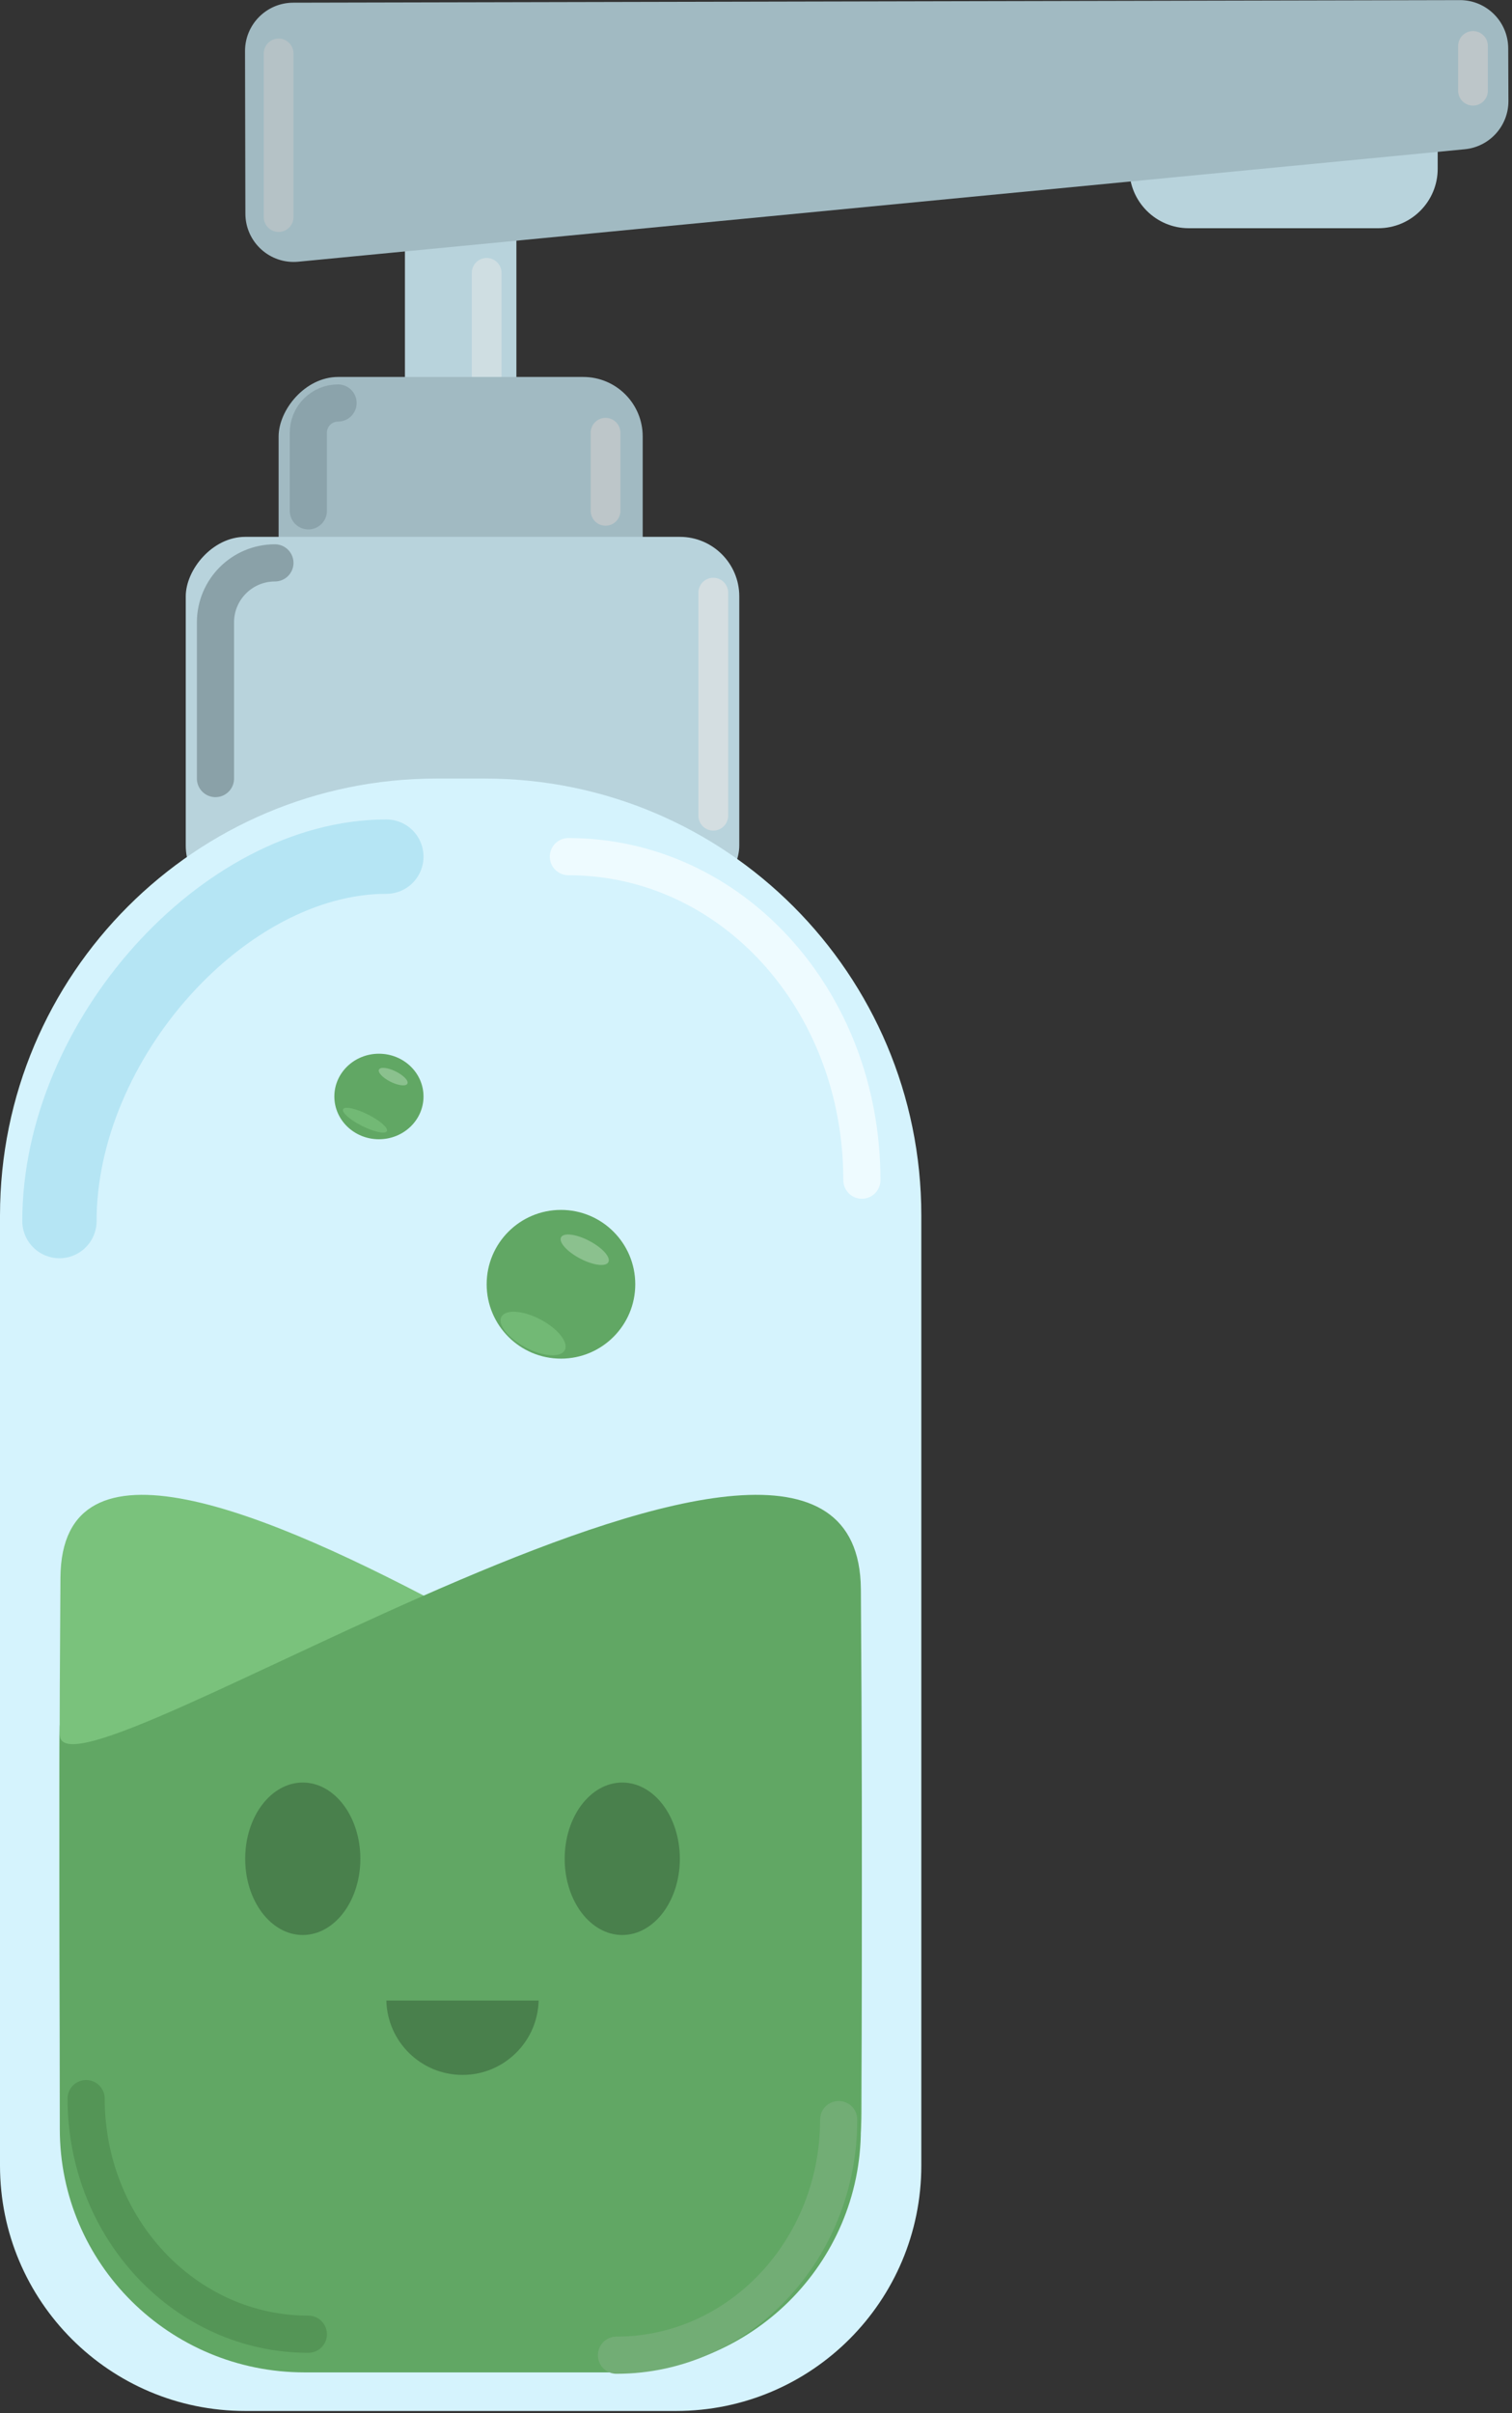 <svg xmlns="http://www.w3.org/2000/svg" width="407" height="649" fill="none" viewBox="0 0 407 649"><rect x="0" y="0" width="407" height="649" fill="#333333" stroke="none"/><rect width="30" height="196" fill="#B8D3DC" transform="matrix(-1 0 0 1 139 26.375)"/><path fill="#B8D3DC" d="M387 39.375C387 30.538 379.837 23.375 371 23.375H320C311.163 23.375 304 30.538 304 39.375V45.375C304 54.212 311.163 61.375 320 61.375H371C379.837 61.375 387 54.212 387 45.375V39.375Z"/><path fill="#A1BAC2" d="M405.98 12.976C405.951 5.806 400.122 0.013 392.952 0.029L78.929 0.722C71.749 0.738 65.942 6.571 65.958 13.75L66.054 57.47C66.071 65.13 72.675 71.115 80.301 70.381L394.284 40.137C400.97 39.493 406.064 33.861 406.037 27.144L405.98 12.976Z"/><path stroke="#BDC6C9" stroke-linecap="round" stroke-linejoin="round" stroke-width="8" d="M396.5 24.396V12.354"/><path stroke="#CFDEE2" stroke-linecap="round" stroke-linejoin="round" stroke-width="8" d="M131 212.375V73.375"/><path stroke="#B5C2C6" stroke-linecap="round" stroke-linejoin="round" stroke-width="8" d="M75 58.375V14.375"/><rect width="98" height="74" fill="#A1BAC2" rx="16" transform="matrix(-1 0 0 1 173 101.375)"/><rect width="149" height="99" fill="#B8D3DC" rx="16" transform="matrix(-1 0 0 1 199 144.375)"/><path fill="#D5F3FD" fill-rule="evenodd" d="M248 326.875C248 261.982 195.393 209.375 130.5 209.375H117.5C52.607 209.375 0 261.982 0 326.875V462.997V582.375C0 618.826 29.549 648.375 66 648.375H182C218.451 648.375 248 618.826 248 582.375V462.997V326.875Z" clip-rule="evenodd"/><path stroke="#EEFBFF" stroke-linecap="round" stroke-linejoin="round" stroke-width="10" d="M153 230.375C196.76 230.375 232 268.774 232 317.375"/><path stroke="#B5E5F4" stroke-linecap="round" stroke-linejoin="round" stroke-width="20" d="M104 230.375C60.24 230.375 16 279.774 16 328.375"/><path fill="#7AC27C" fill-rule="evenodd" d="M16.27 424.264C15.662 505.303 16.27 568.169 16.27 568.169C16.27 603.974 45.769 633 82.158 633H166.014C202.403 633 231.902 603.974 231.902 568.169C231.902 568.169 232.123 465.798 231.902 488.497C231.68 511.196 16.878 343.225 16.27 424.264Z" clip-rule="evenodd"/><path fill="#61A764" fill-rule="evenodd" d="M231.73 427.399C232.338 509.162 231.73 572.59 231.73 572.59C231.73 608.715 202.231 638 165.842 638H81.986C45.597 638 16.099 608.715 16.099 572.59C16.099 572.59 15.877 443.644 16.099 466.546C16.32 489.448 231.122 345.637 231.73 427.399Z" clip-rule="evenodd"/><path stroke="#72AD75" stroke-linecap="round" stroke-width="10" d="M225.755 570.015C225.755 605.008 198.975 633.375 165.941 633.375"/><path stroke="#549556" stroke-linecap="round" stroke-width="10" d="M83 627.735C49.966 627.735 23.186 599.368 23.186 564.375"/><ellipse fill="#49804C" rx="15.5" ry="20.5" transform="matrix(-1 0 0 1 167.5 499.875)"/><circle r="20" fill="#61A764" transform="matrix(-1 0 0 1 151 345.375)"/><ellipse fill="#8BC18E" rx="2.676" ry="7.187" transform="matrix(0.465 -0.886 -0.886 -0.465 157.393 336.084)"/><ellipse fill="#72B975" rx="4.253" ry="9.626" transform="matrix(0.465 -0.886 -0.886 -0.465 143.5 358.613)"/><ellipse fill="#61A764" rx="12" ry="11.5" transform="matrix(-1 0 0 1 102 294.875)"/><ellipse fill="#8BC18E" rx="1.554" ry="4.274" transform="matrix(0.48 -0.877 -0.893 -0.449 105.836 289.532)"/><ellipse fill="#72B975" rx="1.731" ry="6.59" transform="matrix(0.48 -0.877 -0.893 -0.449 98.251 301.259)"/><ellipse fill="#49804C" rx="15.5" ry="20.5" transform="matrix(-1 0 0 1 81.5 499.875)"/><path fill="#49804C" fill-rule="evenodd" d="M144.99 538C144.724 549.091 135.65 558 124.495 558C113.34 558 104.265 549.091 104 538H144.99Z" clip-rule="evenodd"/><path stroke="#8AA1A8" stroke-linecap="round" stroke-linejoin="round" stroke-width="10" d="M58 209.375V167.375C58 158.539 65.163 151.375 74 151.375"/><path stroke="#D4DEE1" stroke-linecap="round" stroke-linejoin="round" stroke-width="8" d="M192 219.375V159.375"/><path stroke="#BDC6C9" stroke-linecap="round" stroke-linejoin="round" stroke-width="8" d="M163 137.375V116.375"/><path stroke="#8BA3AB" stroke-linecap="round" stroke-linejoin="round" stroke-width="10" d="M83 137.375V116.375C83 111.957 86.582 108.375 91 108.375"/></svg>